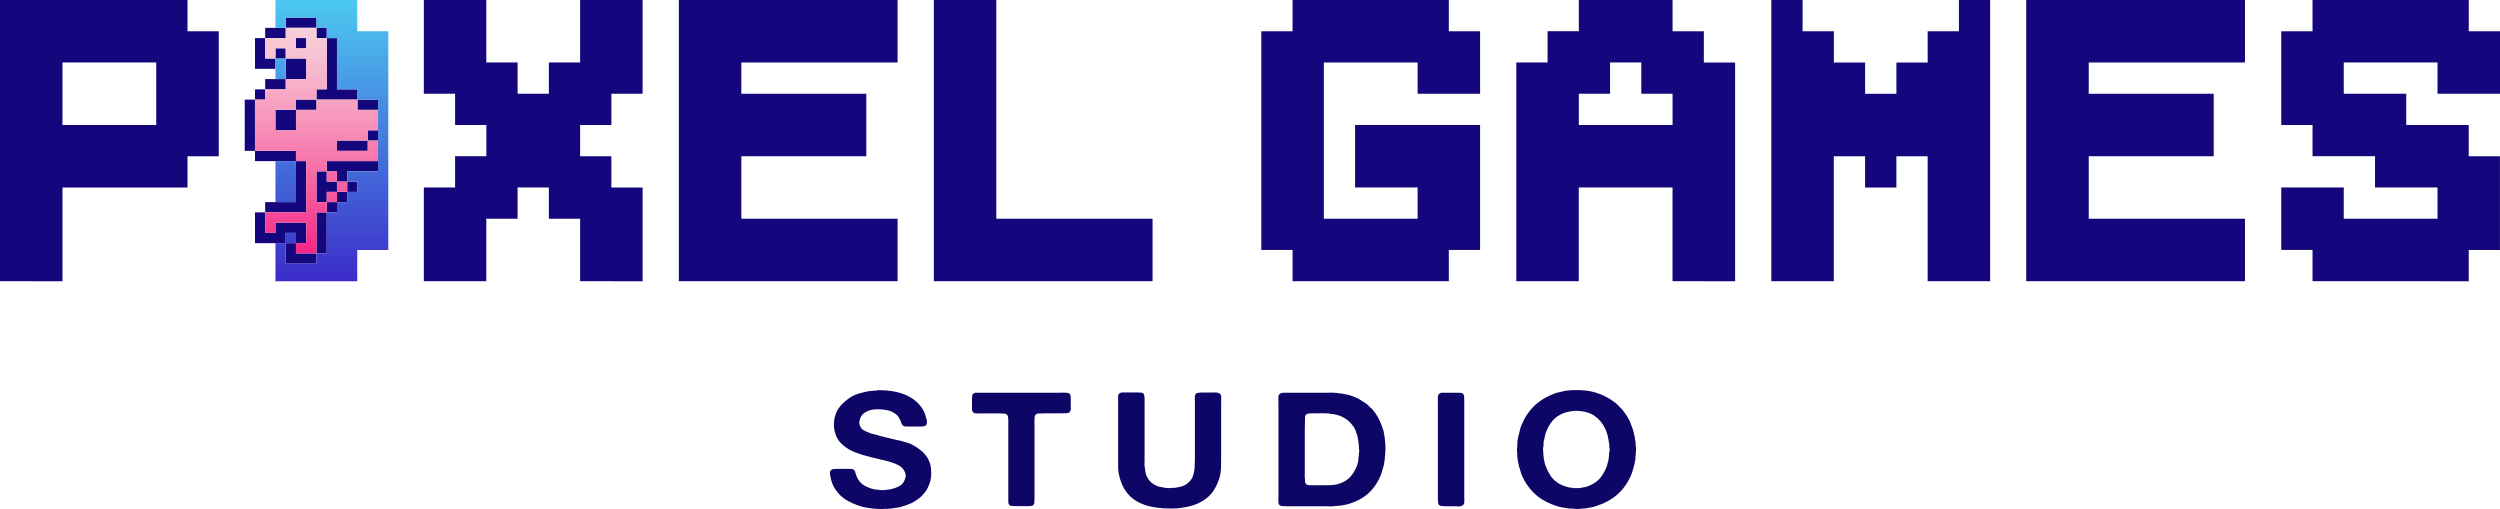 <?xml version="1.0" encoding="UTF-8"?>
<svg id="Layer_1" data-name="Layer 1" xmlns="http://www.w3.org/2000/svg" xmlns:xlink="http://www.w3.org/1999/xlink" viewBox="0 0 511.71 104.18">
  <defs>
    <style>
      .cls-1 {
        fill: url(#linear-gradient-2);
      }

      .cls-2 {
        fill: #14067c;
      }

      .cls-3 {
        fill: url(#linear-gradient);
      }

      .cls-4 {
        fill: #0d0666;
      }
    </style>
    <linearGradient id="linear-gradient" x1="64.78" y1="5.68" x2="64.78" y2="51.85" gradientUnits="userSpaceOnUse">
      <stop offset="0" stop-color="#f7d1d9"/>
      <stop offset=".13" stop-color="#f7c1d1"/>
      <stop offset=".39" stop-color="#f799bd"/>
      <stop offset=".74" stop-color="#f7599e"/>
      <stop offset="1" stop-color="#f72585"/>
    </linearGradient>
    <linearGradient id="linear-gradient-2" x1="67.93" y1="57.56" x2="67.93" y2="0" gradientUnits="userSpaceOnUse">
      <stop offset="0" stop-color="#3c2bc9"/>
      <stop offset="1" stop-color="#4cc9f0"/>
    </linearGradient>
  </defs>
  <g>
    <path class="cls-2" d="M6.4,57.56H0V0h38.38v6.4h6.4v25.58h-6.4v6.4H12.79v19.19h-6.4ZM25.58,25.58h6.4v-12.79H12.79v12.79h12.79Z"/>
    <path class="cls-2" d="M125.14,57.56h-6.4v-12.79h-6.4v-6.4h-6.4v6.4h-6.4v12.79h-12.79v-19.19h6.4v-6.4h6.4v-6.39h-6.4v-6.4h-6.4V0h12.79v12.79h6.4v6.4h6.4v-6.4h6.4V0h12.79v19.19h-6.39v6.4h-6.4v6.39h6.4v6.4h6.39v19.19h-6.39Z"/>
    <path class="cls-2" d="M177.33,57.56h-38.38V0h44.77v12.79h-31.98v6.4h25.58v12.79h-25.58v12.79h31.98v12.79h-6.39Z"/>
    <path class="cls-2" d="M229.52,57.56h-38.38V0h12.79v44.77h31.98v12.79h-6.39Z"/>
  </g>
  <g>
    <path class="cls-2" d="M290.15,57.56h-25.58v-6.4h-6.4V6.4h6.4V0h31.98v6.4h6.4v12.79h-12.79v-6.4h-19.19v31.98h19.19v-6.4h-12.79v-12.79h25.58v25.58h-6.4v6.4h-6.4Z"/>
    <path class="cls-2" d="M348.74,57.56h-6.4v-19.19h-19.19v19.19h-12.79V12.79h6.4v-6.4h6.4V0h19.19v6.4h6.4v6.4h6.4v44.77h-6.4ZM335.95,25.58h6.4v-6.4h-6.4v-6.4h-6.4v6.4h-6.39v6.4h12.79Z"/>
    <path class="cls-2" d="M381.75,38.38v-6.4h-6.4v25.58h-12.79V0h6.4v6.4h6.4v6.4h6.4v6.4h6.4v-6.4h6.4v-6.4h6.4V0h6.39v57.56h-12.79v-25.58h-6.4v6.4h-6.4Z"/>
    <path class="cls-2" d="M453.12,57.56h-38.38V0h44.77v12.79h-31.98v6.4h25.58v12.79h-25.58v12.79h31.98v12.79h-6.39Z"/>
    <path class="cls-2" d="M498.92,57.56h-25.58v-6.4h-6.4v-12.79h12.79v6.4h19.19v-6.4h-12.79v-6.4h-12.79v-6.39h-6.4V6.4h6.4V0h31.98v6.4h6.39v12.79h-12.79v-6.4h-19.19v6.4h12.79v6.4h12.79v6.39h6.39v19.19h-6.39v6.4h-6.4Z"/>
  </g>
  <g>
    <path class="cls-4" d="M179.51,79.87c4.49-.07,7.58,1.19,9.27,3.75.23.35.41.71.54,1.08.13.37.25.77.36,1.21.05.17.06.37.05.6-.01.23-.06.4-.16.51-.12.13-.28.21-.49.24s-.44.05-.69.05h-2.81c-.21,0-.38-.02-.52-.07-.28-.11-.45-.28-.52-.52-.07-.24-.16-.48-.28-.72-.09-.22-.22-.45-.38-.69-.16-.24-.34-.42-.52-.55-.32-.22-.64-.4-.94-.55-.28-.11-.62-.2-1.02-.28-.41-.08-.82-.12-1.25-.15-.43-.02-.85-.01-1.27.03-.42.04-.79.13-1.11.26-.53.22-.94.47-1.23.77-.29.29-.49.73-.61,1.32-.05.15-.06.32-.03.51.02.19.06.33.1.44.18.46.45.78.78.96.33.18.73.36,1.2.54.25.11.51.19.78.24.27.05.54.13.82.21.62.2,1.27.36,1.93.51.66.14,1.31.3,1.96.47.11.04.23.07.35.07s.23.02.35.06c.46.15.94.29,1.44.42.5.13.94.32,1.34.55.62.37,1.16.74,1.61,1.11.45.37.87.85,1.27,1.44.11.17.21.37.29.59.08.22.17.44.26.65.02.07.04.13.04.18s.01.1.03.15c.09.35.14.78.14,1.3.05.11.05.22,0,.33v.59c-.05.24-.09.47-.12.69-.03.22-.09.44-.16.65-.14.39-.29.75-.45,1.08-.16.33-.36.64-.59.95-.09.11-.19.2-.28.28s-.17.17-.24.28c-.12.13-.24.26-.38.38s-.29.23-.45.34c-.12.09-.24.17-.36.26s-.26.17-.4.26c-.39.24-.8.44-1.23.59-.43.15-.87.3-1.34.46-.32.11-.66.18-1.01.21s-.69.08-1.04.15c-.16.04-.32.06-.47.05-.15-.01-.29,0-.43.05h-.28s-.11,0-.19-.02c-.08-.01-.15,0-.19.02-.12.02-.31.03-.59.03s-.47-.01-.59-.03h-.35c-.16-.04-.33-.06-.5-.05-.17.01-.33,0-.47-.05-.12,0-.22,0-.31-.02-.09-.01-.2-.03-.31-.05-.28-.07-.57-.12-.87-.16-.3-.04-.58-.11-.83-.2-1.13-.35-2.13-.79-2.99-1.32-.86-.53-1.57-1.23-2.15-2.1-.37-.52-.66-1.14-.87-1.86-.05-.13-.08-.26-.09-.39-.01-.13-.04-.27-.09-.42-.05-.17-.08-.39-.1-.64-.02-.25.02-.44.14-.57.12-.17.28-.28.5-.31s.47-.05.75-.05h2.78c.21,0,.39.03.56.1.25.11.4.29.45.54.05.25.13.51.24.77.09.26.21.5.35.72.14.22.29.42.45.62.11.13.24.25.38.36.14.11.28.21.42.29.51.3,1.13.55,1.88.75.16.04.32.07.47.07s.32.02.5.06h.17c.18.04.44.07.76.07s.58-.02.76-.07c.07-.02.18-.03.35-.03.12-.02.24-.04.36-.05.13-.01.25-.04.36-.08.79-.2,1.41-.46,1.88-.78.46-.33.79-.87.97-1.63.05-.15.05-.33.02-.52-.03-.2-.08-.35-.12-.46-.23-.59-.63-1.04-1.18-1.37-.07-.04-.2-.11-.38-.2-.35-.2-.73-.35-1.16-.47-.43-.12-.85-.24-1.27-.37-.16-.04-.32-.08-.47-.11s-.32-.07-.5-.11c-.37-.11-.75-.2-1.13-.28-.38-.08-.75-.17-1.09-.28-.12-.04-.21-.07-.28-.07s-.15-.02-.24-.06c-.19-.04-.35-.09-.5-.13-.15-.04-.32-.09-.5-.13-.53-.17-1.04-.35-1.53-.54-.49-.18-.94-.4-1.35-.64-.53-.33-1.02-.71-1.46-1.14-.44-.43-.79-.93-1.04-1.5-.09-.2-.16-.4-.21-.6-.05-.21-.1-.43-.17-.67-.05-.2-.08-.48-.1-.85-.02-.37-.01-.67.03-.91.02-.09.03-.22.03-.39.07-.24.13-.47.17-.69.05-.22.12-.43.21-.65.35-.76.79-1.41,1.34-1.94s1.17-1.02,1.89-1.45c.46-.26.96-.47,1.49-.62.53-.15,1.1-.29,1.7-.42.23-.04.46-.07.68-.08.22-.01.45-.04.68-.08.07-.02.18-.02.33,0,.15.02.25.01.29-.03Z"/>
    <path class="cls-4" d="M217.29,80.36c.3,0,.6,0,.89.02.29.01.53.07.71.18.07.04.12.11.16.21.04.1.06.2.09.31v.16c.02.09.03.19.03.29v1.6c0,.15,0,.3.02.44.01.14,0,.28-.05.41-.12.37-.35.57-.69.59s-.76.03-1.25.03h-3.54c-.46,0-.86.02-1.2.05s-.56.23-.68.6c-.02.11-.02.21,0,.29s.01.18-.03.29c-.02.13-.03.28-.02.44.01.16.02.31.02.44v15.37c0,.35-.02.65-.05.9-.04.25-.18.43-.43.54-.16.04-.35.07-.56.07h-2.95c-.25,0-.49-.01-.71-.03-.22-.02-.39-.1-.5-.23-.12-.17-.17-.4-.17-.67v-15.94c0-.15,0-.31.02-.47.01-.16,0-.31-.05-.44-.02-.11-.02-.21,0-.29s.01-.17-.03-.26c-.12-.37-.35-.57-.71-.6-.36-.03-.78-.05-1.27-.05h-3.23c-.26,0-.54,0-.85.02-.31.01-.56,0-.75-.05-.19-.07-.32-.16-.42-.29-.07-.11-.11-.25-.12-.42-.01-.17-.02-.35-.02-.52v-1.6c0-.28.02-.53.05-.75.03-.22.14-.38.33-.49.07-.04.2-.09.38-.13h17.61Z"/>
    <path class="cls-4" d="M229.83,80.33h2.95c.26,0,.5.01.75.03.24.02.42.1.54.23.11.17.18.4.19.67.01.27.02.55.02.83v11.16c0,.09,0,.18-.02.28-.01.1,0,.19.02.28v.52c0,.2,0,.4-.02.62-.01.22,0,.41.05.59,0,.15.01.27.03.36.05.24.09.48.12.72.03.24.1.48.19.72.25.57.58,1.03.99,1.4.4.37.94.66,1.61.88.19.04.37.08.56.1.18.02.37.05.56.1.12.04.22.06.31.05.09-.01.2,0,.31.02.09.02.24.03.45.02s.35-.03.42-.05h.52c.19-.04.37-.08.56-.1.18-.02.36-.05.52-.1.32-.07.58-.14.76-.23.42-.17.78-.41,1.09-.7.31-.29.56-.62.75-.99.25-.57.4-1.23.45-2.01.05-.77.07-1.57.07-2.4v-10.86c0-.3,0-.64-.02-1.01s.05-.64.19-.82c.12-.13.28-.21.49-.24s.44-.05.69-.05h2.22c.18,0,.36,0,.54-.02.17-.01.34,0,.5.05.32.07.53.17.62.33.12.17.17.42.16.73-.01.32-.02.6-.02.86v10.96c0,.83-.01,1.63-.03,2.41-.02.78-.13,1.49-.31,2.12-.32,1.02-.73,1.91-1.23,2.66-.5.75-1.15,1.39-1.96,1.91-.72.48-1.56.87-2.54,1.17-.21.07-.42.12-.64.16-.22.04-.43.09-.64.13-.14.04-.27.06-.4.06s-.26.02-.4.07c-.28.04-.59.08-.94.1-.35.02-.68.03-1.01.03-2.2.02-4.08-.23-5.63-.77-1.55-.53-2.77-1.4-3.65-2.59-.3-.39-.55-.8-.75-1.22-.2-.42-.38-.89-.54-1.39-.05-.11-.07-.2-.07-.28s-.02-.17-.07-.28c-.19-.61-.28-1.29-.28-2.06v-14.31c0-.21.03-.38.1-.51.14-.15.32-.26.56-.33h.14s.09-.01.14-.03Z"/>
    <path class="cls-4" d="M283.55,91.22c0,.07,0,.15.02.26s.02.23.02.36,0,.25-.02.36c-.01.11-.02.19-.02.23,0,.15,0,.3-.02.44-.01.14-.02.28-.02.41-.05.11-.06.22-.05.33s0,.22-.02.33c-.05.24-.08.48-.1.72s-.07.48-.14.72c-.12.37-.22.72-.31,1.06-.09.34-.21.67-.35,1-.39.91-.88,1.74-1.46,2.48-.58.74-1.27,1.37-2.08,1.89-.46.3-.94.57-1.44.78-.5.22-1.04.41-1.61.59-.23.07-.47.11-.71.15s-.49.08-.75.15c-.12.02-.23.03-.33.03s-.21.01-.33.03c-.09.02-.19.03-.28.02s-.2,0-.31.02c-.05.02-.12.03-.21.02-.09-.01-.16,0-.21.02-.19.04-.42.05-.69.03-.28-.02-.52-.03-.73-.03h-8.09c-.39,0-.72-.02-.99-.05s-.46-.18-.57-.44c-.07-.17-.1-.44-.09-.8.01-.36.02-.66.02-.9v-19.15c0-.26,0-.54-.02-.83-.01-.29.04-.53.16-.7.09-.13.27-.24.52-.33.05-.02.09-.03.14-.02.05.01.09,0,.14-.02h9.34c.14,0,.28,0,.43-.02.15-.01.28,0,.4.02h.42c.12.04.24.06.38.05.14-.01.27,0,.38.05.14.04.27.06.4.05.13-.01.26,0,.4.05.32.06.64.12.94.18.3.05.59.14.87.24.25.11.51.21.76.29.25.09.5.2.73.33.58.35,1.11.69,1.6,1.01l.21.2c.23.17.44.37.63.59l.31.26c.12.17.25.34.4.51.15.16.28.33.4.51.3.46.57.94.8,1.45.23.51.44,1.05.62,1.61.12.28.19.58.23.88.04.3.09.61.16.91,0,.11,0,.2.02.28.01.08.02.16.02.24.05.13.06.27.05.42-.01.15,0,.28.05.39v.36ZM278.14,92.79c.05-.11.07-.28.07-.52s-.02-.41-.07-.52v-.62c-.05-.2-.08-.4-.09-.62-.01-.22-.04-.41-.09-.59-.05-.11-.06-.21-.05-.31s0-.2-.05-.31c-.12-.35-.23-.68-.33-.99-.1-.32-.25-.61-.43-.9-.35-.52-.75-.97-1.2-1.35s-1-.7-1.65-.96c-.21-.07-.42-.12-.62-.18-.21-.05-.42-.1-.62-.15-.19-.02-.35-.04-.5-.05s-.32-.04-.5-.08c-.09-.02-.19-.03-.28-.02-.09.01-.17,0-.24-.02h-.76c-.12-.02-.24-.03-.38-.02-.14.01-.28.02-.42.02h-1.56s-.12.05-.23.03c-.1-.02-.19-.02-.26,0-.12.04-.23.08-.35.11s-.21.1-.28.21c-.09.11-.14.26-.14.46v.65c0,.28,0,.58-.02.88-.01.3-.02.61-.02.91v9.1c0,.13,0,.27-.02.42-.01.15,0,.28.05.39v.33c0,.15,0,.3.02.44.01.14.04.27.09.37.14.26.41.4.8.41.39.01.8.02,1.22.02.9,0,1.82,0,2.74-.02.92-.01,1.71-.14,2.36-.38.86-.33,1.53-.76,2.03-1.3.5-.54.92-1.22,1.27-2.02.09-.17.16-.37.21-.59.05-.22.1-.43.17-.65v-.26c.05-.15.07-.32.07-.49s.02-.35.07-.52v-.33Z"/>
    <path class="cls-4" d="M295.26,80.39h2.99c.25,0,.5,0,.73.02.23.01.4.09.52.24.12.15.18.35.19.59.01.24.02.5.02.78v19.51c0,.28,0,.6.02.95s-.04.61-.16.78c-.09.15-.3.27-.63.36-.16.04-.34.05-.52.03-.19-.02-.37-.03-.56-.03h-2.05c-.25,0-.49-.01-.71-.03-.22-.02-.4-.09-.54-.2-.12-.11-.19-.27-.21-.49-.02-.22-.04-.45-.04-.69v-19.51c0-.3,0-.66-.02-1.08-.01-.41.04-.71.16-.88.09-.13.24-.24.45-.33.07,0,.13,0,.19-.02.06-.01.11-.02.16-.02Z"/>
    <path class="cls-4" d="M334.78,91.19c.05.13.07.35.09.67.01.32,0,.54-.05.67v.42c-.05.22-.07.45-.07.69s-.02.48-.07.72c-.05.15-.08.3-.1.46-.02.15-.06.3-.1.46-.12.39-.23.77-.33,1.14-.1.37-.24.73-.4,1.08-.69,1.52-1.63,2.79-2.81,3.8-1.18,1.01-2.64,1.79-4.38,2.33-.25.09-.51.15-.76.2-.26.04-.51.09-.76.13-.12.04-.24.07-.36.07s-.25.01-.36.03l-1.15.1c-.09.02-.25.03-.49.02s-.38-.03-.45-.05c-.12-.02-.23-.03-.33-.02s-.21,0-.33-.02h-.38c-.19-.04-.36-.07-.52-.08-.16-.01-.34-.04-.52-.08-.19-.04-.37-.08-.56-.11s-.37-.07-.56-.11c-.25-.09-.51-.17-.78-.26-.27-.09-.53-.18-.78-.29-1.39-.57-2.57-1.32-3.53-2.27-.96-.95-1.74-2.07-2.34-3.38-.14-.3-.25-.62-.35-.96-.09-.34-.2-.68-.31-1.03-.05-.11-.07-.2-.07-.28s-.01-.16-.04-.24c-.05-.15-.08-.31-.1-.47-.02-.16-.06-.33-.1-.51-.02-.11-.03-.21-.02-.31s0-.19-.05-.28c-.02-.13-.02-.27,0-.41s.02-.28,0-.41c-.05-.11-.07-.28-.07-.51s.02-.4.07-.51c.02-.11.02-.21,0-.31-.02-.1-.02-.2,0-.31v-.2c.05-.15.06-.3.05-.44s0-.28.05-.41c.05-.11.07-.22.07-.34s.02-.23.07-.34c.12-.37.21-.73.28-1.09.07-.36.17-.71.31-1.06.19-.37.36-.74.52-1.11.16-.37.36-.72.59-1.04.69-1.04,1.49-1.91,2.4-2.61.9-.7,2-1.29,3.3-1.79.3-.11.62-.2.95-.26s.67-.14.99-.23c.12-.04.23-.07.33-.07s.21-.01.33-.03l1.04-.1s.11-.02.19,0c.08.02.14.02.19,0,1.64-.04,3.07.11,4.27.47,1.2.36,2.28.85,3.23,1.48.3.2.61.42.94.67.32.25.59.51.8.77.12.11.23.22.35.34.12.12.22.23.31.34.25.35.51.7.76,1.06.25.36.47.75.66,1.16.14.3.26.6.36.88.1.28.21.59.33.91.07.22.13.44.17.67.05.23.1.46.17.7.05.15.07.3.07.44s.02.28.07.41c.05.13.06.27.05.41-.01.14,0,.27.02.38v.26ZM329.4,92.56c.05-.11.07-.27.07-.47s-.02-.36-.07-.47v-.55c-.02-.09-.03-.17-.02-.24s0-.16-.05-.24c-.05-.17-.08-.34-.09-.51-.01-.16-.04-.32-.09-.47,0-.11-.02-.23-.07-.36-.07-.24-.14-.48-.21-.72-.07-.24-.16-.48-.28-.72-.51-1.11-1.24-2.01-2.21-2.69-.96-.68-2.3-1.03-4.01-1.03-.05.02-.1.03-.16.02-.06-.01-.11,0-.16.02-.09.02-.19.03-.28.02-.09-.01-.2,0-.31.05-.26.04-.5.09-.75.15s-.47.13-.68.21c-.97.39-1.74.94-2.31,1.63-.57.7-1.02,1.53-1.37,2.51-.07.24-.12.47-.16.7-.03.23-.09.46-.16.7-.02.09-.04.17-.04.24s-.01.16-.03.24c-.05.11-.06.23-.03.36s.02.25,0,.36c-.05.11-.08.31-.09.6-.01.29,0,.5.05.6v.36c.02.09.03.18.03.28s.01.19.03.28c0,.09,0,.17.02.24.01.08.02.16.02.24.07.24.12.48.16.72.03.24.1.47.19.68.26.7.57,1.34.94,1.94.37.6.83,1.08,1.39,1.45.11.11.24.2.36.26.13.07.26.13.4.2.25.15.53.27.82.36.29.09.6.17.92.26.12.04.23.06.33.05s.21,0,.33.02c.14.04.28.07.42.07h.73c.12-.02.22-.03.31-.02.09.01.2,0,.31-.05.23-.04.46-.08.69-.11s.45-.09.66-.18c.99-.37,1.78-.85,2.34-1.44s1.05-1.35,1.44-2.28c.12-.24.2-.5.26-.78.06-.28.13-.57.23-.85l.1-.78c.02-.09.03-.18.03-.28v-.57Z"/>
  </g>
  <g>
    <polygon class="cls-2" points="52.19 9.89 52.19 11.99 52.19 14.09 54.28 14.09 56.38 14.09 56.38 11.99 54.28 11.99 54.28 9.89 54.28 7.8 52.19 7.8 52.19 9.89"/>
    <polygon class="cls-2" points="54.28 32.98 56.38 32.98 58.48 32.98 60.58 32.98 60.58 30.88 58.48 30.88 56.38 30.88 54.28 30.88 52.19 30.88 52.19 32.98 54.28 32.98"/>
    <polygon class="cls-2" points="52.19 45.57 52.19 47.67 52.19 49.77 54.28 49.77 56.38 49.77 58.48 49.77 58.48 47.67 60.58 47.67 60.58 49.77 62.68 49.77 62.68 47.67 62.68 45.57 60.58 45.57 58.48 45.57 56.38 45.57 56.38 47.67 54.28 47.67 54.28 45.57 54.28 43.47 52.19 43.47 52.19 45.57"/>
    <rect class="cls-2" x="52.19" y="18.29" width="2.1" height="2.1"/>
    <polygon class="cls-2" points="50.09 22.49 50.09 24.58 50.09 26.68 50.09 28.78 50.09 30.88 52.19 30.88 52.19 28.78 52.19 26.68 52.19 24.58 52.19 22.49 52.19 20.39 50.09 20.39 50.09 22.49"/>
    <rect class="cls-2" x="66.88" y="41.37" width="2.1" height="2.1"/>
    <polygon class="cls-2" points="71.07 28.78 68.97 28.78 68.97 30.88 71.07 30.88 73.17 30.88 75.27 30.88 75.27 28.78 73.17 28.78 71.07 28.78"/>
    <polygon class="cls-2" points="68.97 37.18 71.07 37.18 71.07 35.08 73.17 35.08 75.27 35.08 77.37 35.08 77.37 32.98 75.27 32.98 73.17 32.98 71.07 32.98 68.97 32.98 66.88 32.98 66.88 35.08 68.97 35.08 68.97 37.18"/>
    <rect class="cls-2" x="75.27" y="26.68" width="2.1" height="2.1"/>
    <polygon class="cls-2" points="66.88 49.77 66.88 47.67 66.88 45.57 66.88 43.47 64.78 43.47 64.78 45.57 64.78 47.67 64.78 49.77 64.78 51.87 66.88 51.87 66.88 49.77"/>
    <polygon class="cls-2" points="58.48 51.87 58.48 53.97 60.58 53.97 62.68 53.97 64.78 53.97 64.78 51.87 62.68 51.87 60.58 51.87 60.58 49.77 58.48 49.77 58.48 51.87"/>
    <polygon class="cls-2" points="68.97 39.28 68.97 37.18 66.88 37.18 66.88 35.08 64.78 35.08 64.78 37.18 64.78 39.28 64.78 41.37 66.88 41.37 66.88 39.28 68.97 39.28"/>
    <rect class="cls-2" x="71.07" y="37.18" width="2.1" height="2.1"/>
    <rect class="cls-2" x="68.97" y="39.28" width="2.1" height="2.1"/>
    <polygon class="cls-2" points="62.68 3.6 60.58 3.6 58.48 3.6 58.48 5.7 60.58 5.7 62.68 5.7 64.78 5.7 64.78 3.6 62.68 3.6"/>
    <polygon class="cls-2" points="60.58 37.18 60.58 39.28 60.58 41.37 58.48 41.37 56.38 41.37 54.28 41.37 54.28 43.47 56.38 43.47 58.48 43.47 60.58 43.47 62.68 43.47 62.68 41.37 62.68 39.28 62.68 37.18 62.68 35.08 62.68 32.98 60.58 32.98 60.58 35.08 60.58 37.18"/>
    <polygon class="cls-2" points="54.28 16.19 54.28 18.29 56.38 18.29 58.48 18.29 58.48 16.19 56.38 16.19 54.28 16.19"/>
    <rect class="cls-2" x="60.58" y="7.8" width="2.1" height="2.1"/>
    <polygon class="cls-2" points="56.38 22.49 56.38 24.58 56.38 26.68 58.48 26.68 60.58 26.68 60.58 24.58 60.58 22.49 58.48 22.49 56.38 22.49"/>
    <rect class="cls-2" x="64.78" y="5.7" width="2.1" height="2.1"/>
    <polygon class="cls-2" points="60.58 20.39 60.58 22.49 62.68 22.49 64.78 22.49 64.78 20.39 62.68 20.39 60.58 20.39"/>
    <polygon class="cls-2" points="58.48 16.19 60.58 16.19 62.68 16.19 62.68 14.09 62.68 11.99 60.58 11.99 58.48 11.99 58.48 14.09 58.48 16.19"/>
    <polygon class="cls-2" points="71.07 18.29 68.97 18.29 68.97 16.19 68.97 14.09 68.97 11.99 68.97 9.89 68.97 7.8 66.88 7.8 66.88 9.89 66.88 11.99 66.88 14.09 66.88 16.19 66.88 18.29 64.78 18.29 64.78 20.39 66.88 20.39 68.97 20.39 71.07 20.39 73.17 20.39 73.17 18.29 71.07 18.29"/>
    <rect class="cls-2" x="56.38" y="9.89" width="2.1" height="2.1"/>
    <polygon class="cls-2" points="75.27 20.39 73.17 20.39 73.17 22.49 75.27 22.49 77.37 22.49 77.37 20.39 75.27 20.39"/>
    <polygon class="cls-2" points="54.28 5.7 54.28 7.8 56.38 7.8 58.48 7.8 58.48 5.7 56.38 5.7 54.28 5.7"/>
  </g>
  <path class="cls-3" d="M66.88,39.26h2.1v2.1h-2.1v-2.1ZM71.07,39.26v-2.1h-2.1v2.1h2.1ZM68.97,37.16v-2.1h-2.1v2.1h2.1ZM77.37,22.47v4.2h-2.1v2.1h-6.3v2.1h6.3v-2.1h2.1v4.2h-10.49v2.1h-2.1v6.3h2.1v2.1h-2.1v8.39h-4.2v-2.1h2.1v-4.2h-6.3v2.1h-2.1v-4.2h8.39v-10.49h-2.1v-2.1h-8.39v-10.49h2.1v-2.1h4.2v-2.1h4.2v-4.2h-4.2v-2.1h-2.1v2.1h-2.1v-4.2h4.2v-2.1h6.3v2.1h2.1v10.49h-2.1v2.1h-4.2v2.1h-4.2v4.2h4.2v-4.2h4.2v-2.1h8.39v2.1h4.2ZM62.68,9.88v-2.1h-2.1v2.1h2.1Z"/>
  <path class="cls-1" d="M56.38,11.99h2.1v4.2h-2.1v-4.2ZM56.38,32.98v8.39h4.2v-8.39h-4.2ZM60.58,47.67h-2.1v2.1h2.1v-2.1ZM73.12,51.17h6.36V6.4h-6.36V0h-16.74v5.7h2.1v-2.1h6.3v2.1h2.1v2.1h2.1v10.49h4.2v2.1h4.2v14.69h-6.3v2.1h2.1v2.1h-2.1v2.1h-2.1v2.1h-2.1v8.39h-2.1v2.1h-6.3v-4.2h-2.1v7.8h16.74v-6.4Z"/>
</svg>